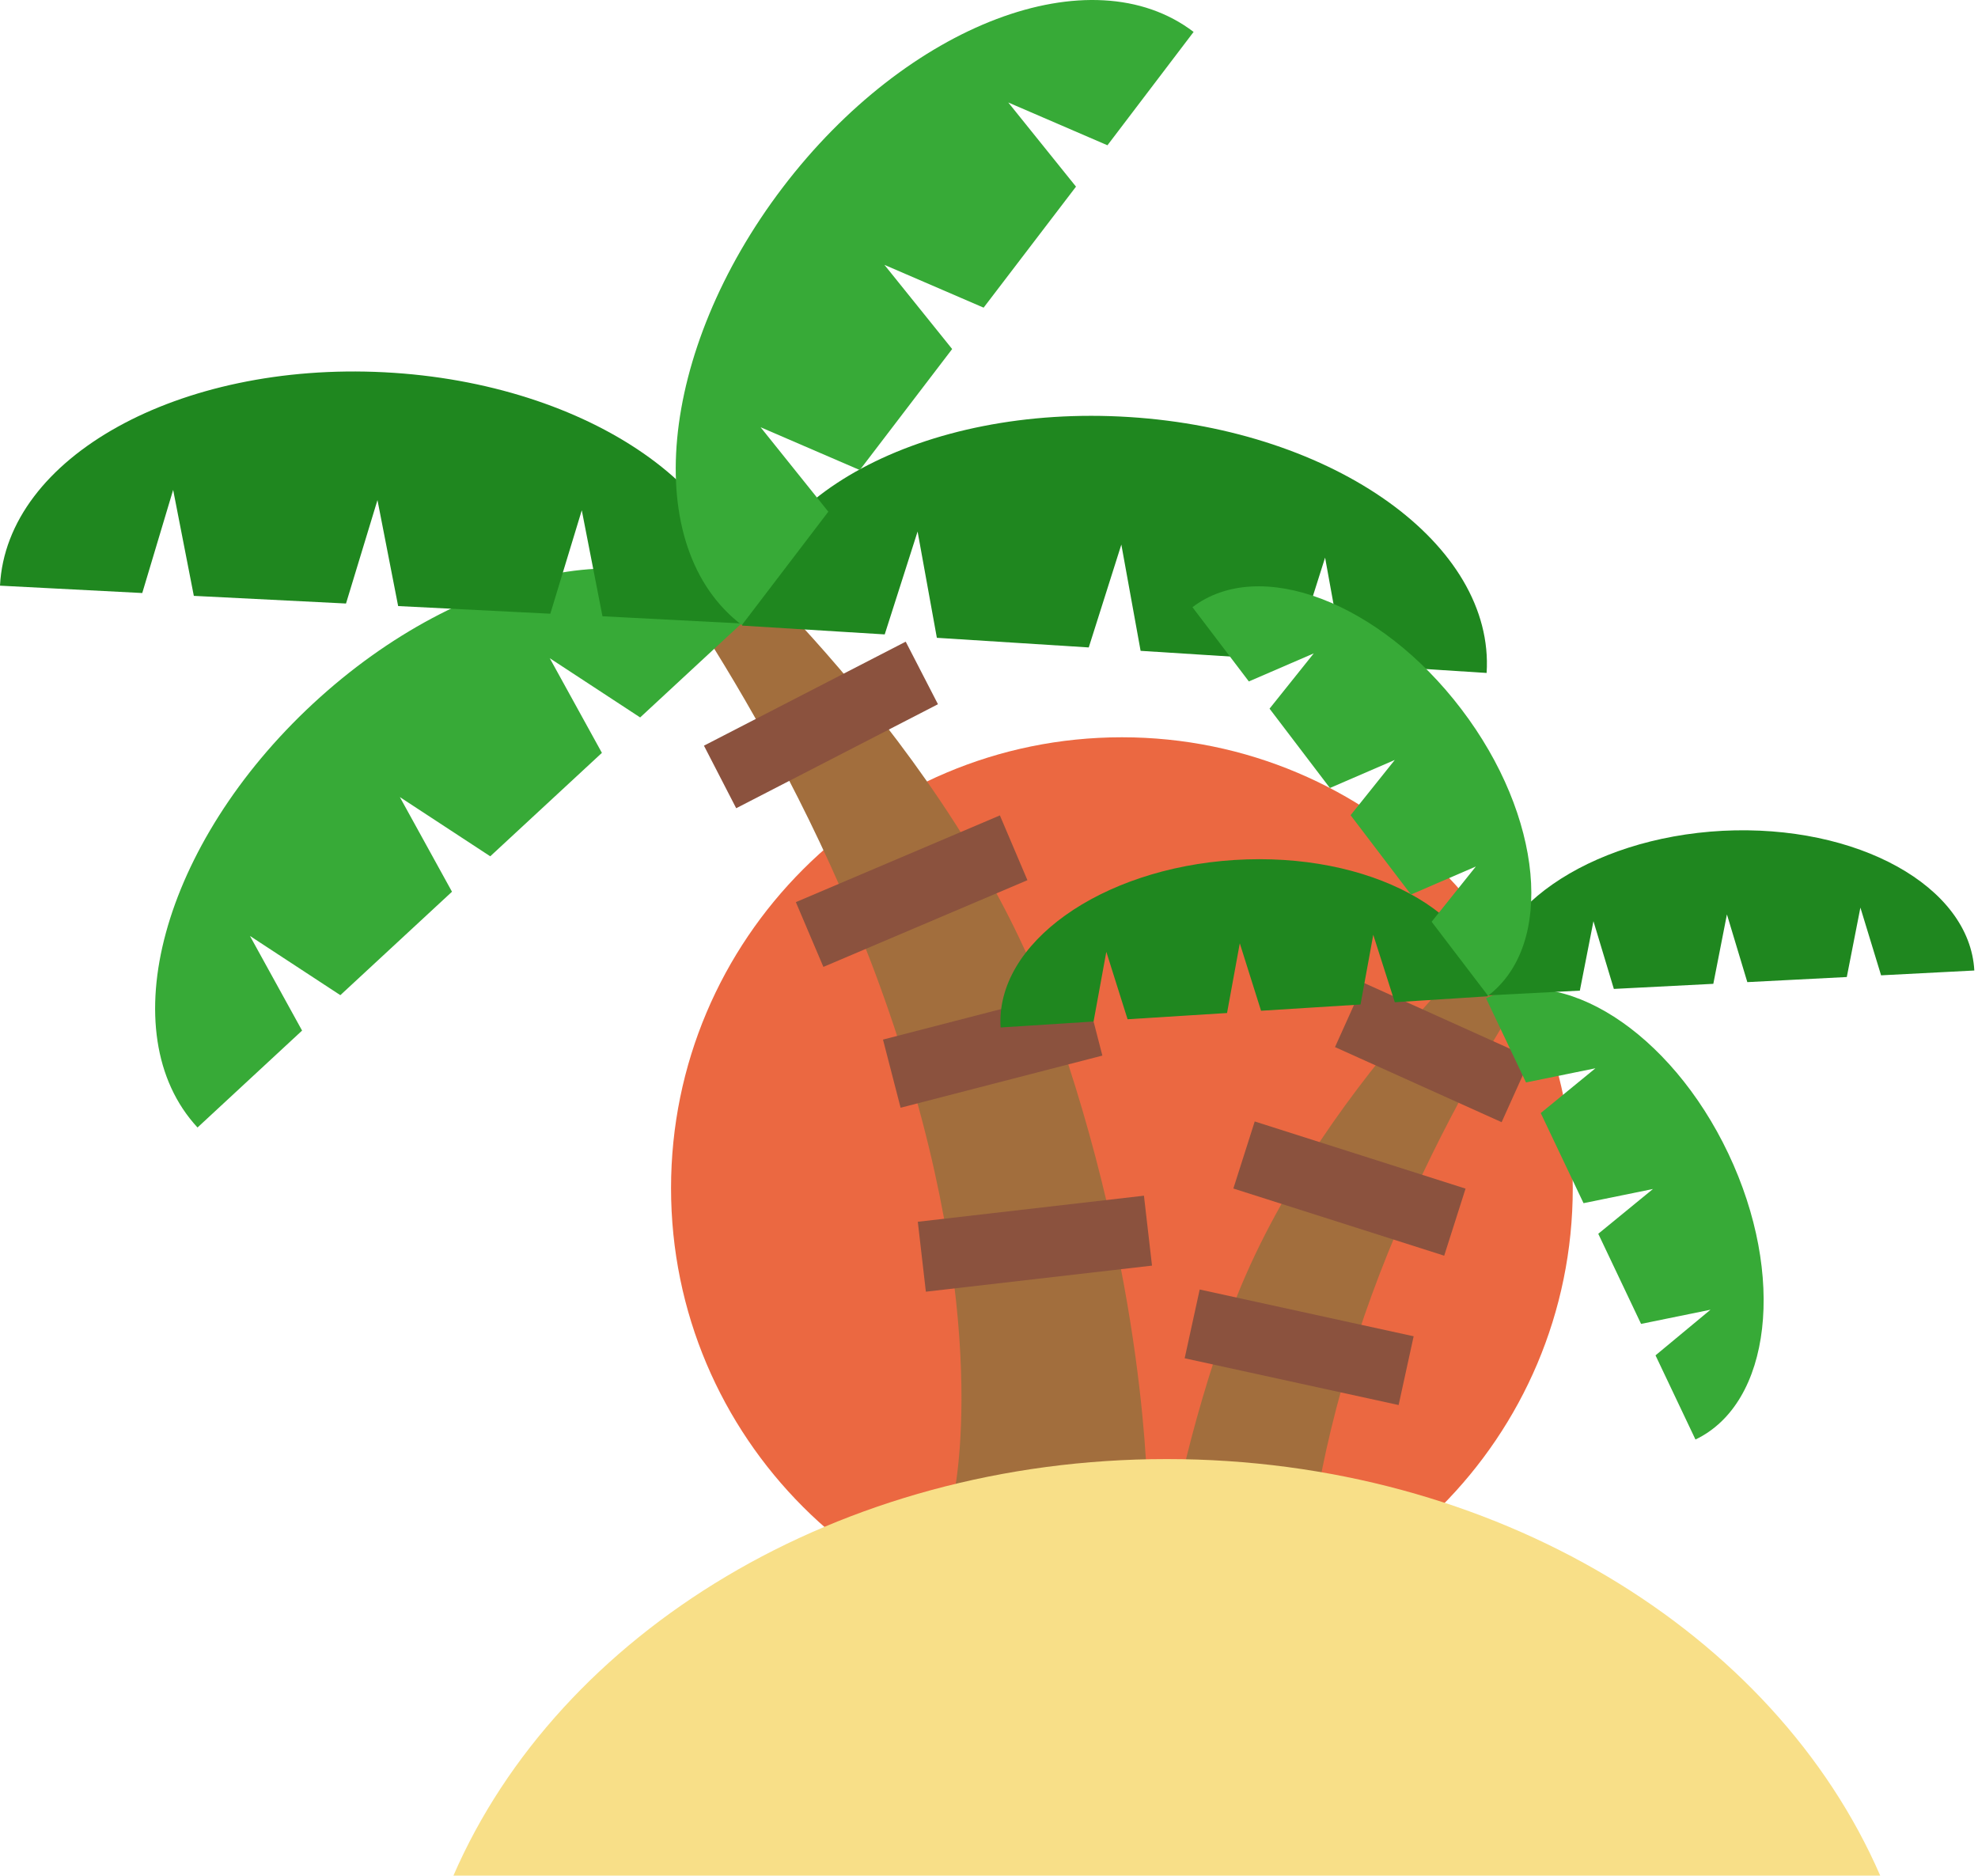 <svg width="349" height="331" viewBox="0 0 349 331" fill="none" xmlns="http://www.w3.org/2000/svg">
<path d="M197.95 289.181C241.884 289.181 277.5 253.565 277.5 209.631C277.5 165.697 241.884 130.081 197.95 130.081C154.016 130.081 118.4 165.697 118.4 209.631C118.4 253.565 154.016 289.181 197.95 289.181Z" fill="#EB6841"/>
<path d="M111.45 93.031H123.9C123.9 93.031 168.25 131.331 185.35 178.631C202.45 225.931 202.45 264.231 202.45 264.231H168.2C168.2 264.231 175.6 232.931 156.9 178.631C140.15 129.781 111.45 93.031 111.45 93.031Z" fill="#A26E3D"/>
<path d="M127.05 137.081L162.65 118.731" stroke="#8B523E" stroke-width="12.418" stroke-miterlimit="10"/>
<path d="M142.85 164.881L178.85 149.581" stroke="#8B523E" stroke-width="12.418" stroke-miterlimit="10"/>
<path d="M157.35 189.431L192.95 180.231" stroke="#8B523E" stroke-width="12.418" stroke-miterlimit="10"/>
<path d="M162.65 221.731L202.55 217.131" stroke="#8B523E" stroke-width="12.418" stroke-miterlimit="10"/>
<path d="M44.1 165.131L60.05 175.581L79.75 157.331L70.55 140.631L86.5 151.081L106.2 132.831L97 116.131L112.95 126.581L131.4 109.481C116 92.831 81.9 99.431 55.25 124.131C28.6 148.831 19.45 182.281 34.85 198.931L53.3 181.831L44.1 165.131Z" fill="#37AA37"/>
<path d="M161.9 93.781L165.3 112.531L192.1 114.231L197.85 96.081L201.25 114.831L228.05 116.531L233.8 98.381L237.2 117.131L262.3 118.731C263.75 96.081 235.5 75.881 199.25 73.581C163 71.281 132.4 87.731 130.95 110.381L156.1 111.931L161.9 93.781Z" fill="#1F871F"/>
<path d="M30.55 86.431L34.2 105.131L61.05 106.481L66.6 88.231L70.25 106.931L97.1 108.281L102.65 90.031L106.3 108.731L131.4 110.031C132.55 87.381 104.05 67.531 67.8 65.681C31.55 63.831 1.15 80.681 0 103.331L25.1 104.631L30.55 86.431Z" fill="#1F871F"/>
<path d="M134.2 75.381L151.7 82.931L168 61.581L156.05 46.731L173.55 54.281L189.85 32.931L177.9 18.081L195.4 25.631L210.6 5.631C192.55 -8.119 160.1 4.181 138.1 33.081C116.1 61.981 112.85 96.581 130.9 110.281L146.15 90.281L134.2 75.381Z" fill="#37AA37"/>
<path d="M278.9 160.431H268.45C268.45 160.431 231.25 192.581 216.9 232.231C202.55 271.881 202.55 304.031 202.55 304.031H231.25C231.25 304.031 225.05 277.781 240.7 232.231C254.85 191.281 278.9 160.431 278.9 160.431Z" fill="#A26E3D"/>
<path d="M210.35 233.581L248.1 241.831" stroke="#8B523E" stroke-width="12.418" stroke-miterlimit="10"/>
<path d="M219.5 203.781L256.7 215.631" stroke="#8B523E" stroke-width="12.418" stroke-miterlimit="10"/>
<path d="M238.1 179.081L267.5 192.331" stroke="#8B523E" stroke-width="12.418" stroke-miterlimit="10"/>
<path d="M301.8 231.081L289.55 233.581L282 217.681L291.65 209.781L279.4 212.281L271.85 196.381L281.5 188.481L269.25 190.981L262.2 176.131C275.6 169.781 294.75 182.031 304.95 203.531C315.15 225.031 312.55 247.581 299.15 253.981L292.1 239.131L301.8 231.081Z" fill="#37AA37"/>
<path d="M242.3 164.931L240.05 177.231L222.5 178.331L218.75 166.431L216.5 178.731L198.95 179.831L195.2 167.931L192.95 180.231L176.55 181.281C175.6 166.481 194.1 153.231 217.8 151.731C241.55 150.231 261.55 160.981 262.5 175.781L246.1 176.831L242.3 164.931Z" fill="#1F871F"/>
<path d="M328.25 160.131L325.85 172.381L308.3 173.281L304.7 161.331L302.3 173.581L284.75 174.481L281.15 162.531L278.75 174.781L262.3 175.631C261.55 160.831 280.2 147.831 303.95 146.581C327.7 145.381 347.55 156.381 348.35 171.231L331.9 172.081L328.25 160.131Z" fill="#1F871F"/>
<path d="M260.4 152.881L248.95 157.831L238.3 143.831L246.1 134.081L234.65 139.031L224 125.031L231.8 115.281L220.35 120.231L210.4 107.131C222.2 98.131 243.45 106.181 257.85 125.131C272.25 144.031 274.35 166.681 262.55 175.681L252.6 162.631L260.4 152.881Z" fill="#37AA37"/>
<path d="M331.75 330.931C313.15 288.081 263.8 257.431 205.85 257.431C147.9 257.431 98.6 288.081 80 330.931H205.875H331.75Z" fill="#F8DF88"/>
</svg>
